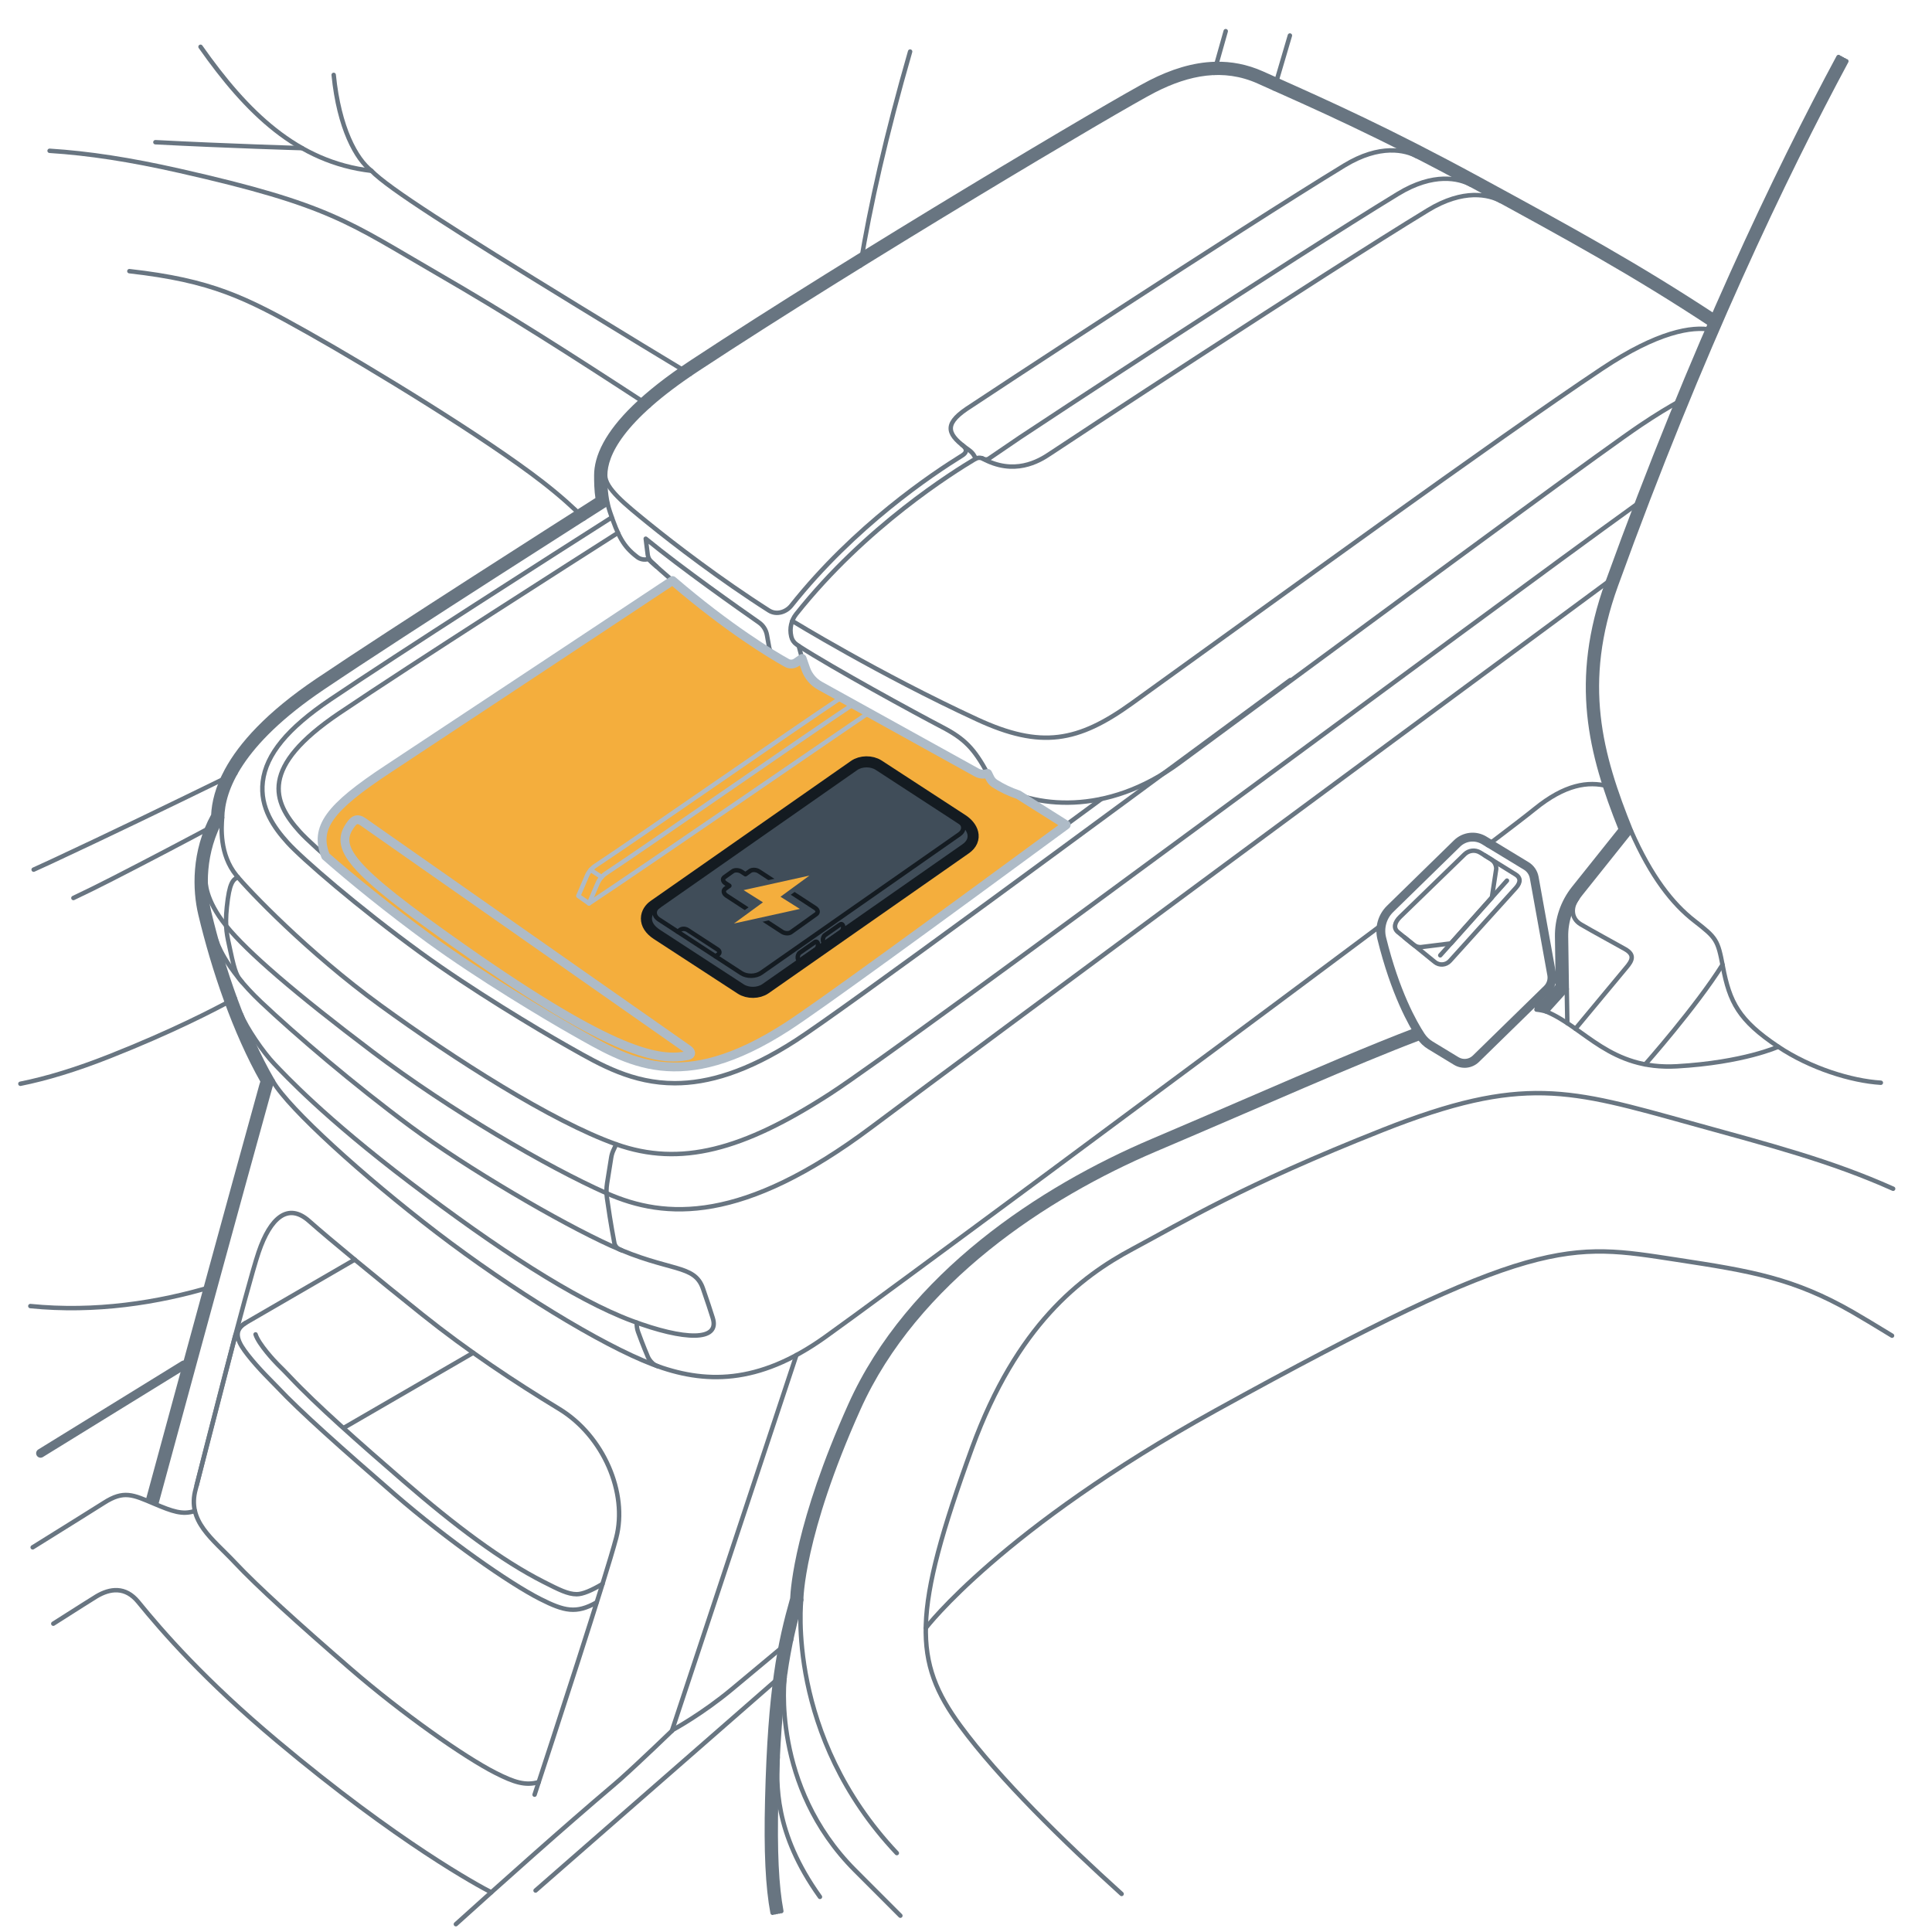 <?xml version="1.0" encoding="UTF-8"?><svg xmlns="http://www.w3.org/2000/svg" width="218" height="218" viewBox="0 0 218 218"><g id="uuid-7934f333-29ef-47cb-ab9c-99a6a00597cd"><path d="m3.688,174.596c4.107-2.556,7.306-4.552,8.044-5.024,2.254-1.442,3.264-.913,5.695.114,2.011.849,3.177,1.278,4.565.802" style="fill:none; stroke:#687581; stroke-linecap:round; stroke-linejoin:round; stroke-width:.5px;"/><line x1="4.577" y1="163.982" x2="20.747" y2="154.013" style="fill:none; stroke:#687581; stroke-linecap:round; stroke-linejoin:round;"/><path d="m6.014,183.211c2.621-1.669,4.502-2.861,4.876-3.084,1.515-.903,3.254-1.151,4.703.624,2.794,3.423,7.465,8.805,15.674,15.691,13.725,11.513,22.764,16.359,24.166,17.082" style="fill:none; stroke:#687581; stroke-linecap:round; stroke-linejoin:round; stroke-width:.5px;"/><path d="m2.301,122.288c2.967-.595,6.288-1.603,10.102-3.112,6.976-2.759,11.775-5.234,14.104-6.518" style="fill:none; stroke:#687581; stroke-linecap:round; stroke-linejoin:round; stroke-width:.5px;"/><path d="m143.785,9.993c.627-2.112,1.216-4.115,1.762-5.985" style="fill:none; stroke:#687581; stroke-linecap:round; stroke-linejoin:round; stroke-width:.5px;"/><path d="m22.628,5.279c5.177,7.357,10.875,13.023,19.284,13.996,1.951,2.002,9.149,6.567,23.26,15.221,5.408,3.317,9.585,5.852,12.679,7.718" style="fill:none; stroke:#687581; stroke-linecap:round; stroke-linejoin:round; stroke-width:.5px;"/><path d="m41.912,19.275c-1.7-1.301-3.665-4.809-4.26-10.825" style="fill:none; stroke:#687581; stroke-linecap:round; stroke-linejoin:round; stroke-width:.5px;"/><path d="m102.695,5.818c-2.696,9.345-4.502,17.323-5.622,24.157" style="fill:none; stroke:#687581; stroke-linecap:round; stroke-linejoin:round; stroke-width:.5px;"/><path d="m138.306,3.516c-.42,1.506-.867,3.093-1.329,4.706" style="fill:none; stroke:#687581; stroke-linecap:round; stroke-linejoin:round; stroke-width:.5px;"/><path d="m17.535,16.047c8.343.434,16.561.669,16.561.669" style="fill:none; stroke:#687581; stroke-linecap:round; stroke-linejoin:round; stroke-width:.5px;"/><path d="m14.599,30.597c9.281,1.046,13.069,2.948,20.172,6.942,7.103,3.994,20.051,11.886,26.423,16.832,2.026,1.573,3.559,2.963,4.707,4.127" style="fill:none; stroke:#687581; stroke-linecap:round; stroke-linejoin:round; stroke-width:.5px;"/><path d="m3.797,98.127c.617-.276,1.25-.566,1.9-.869,6.741-3.143,13.388-6.355,20.86-10.01" style="fill:none; stroke:#687581; stroke-linecap:round; stroke-linejoin:round; stroke-width:.5px;"/><path d="m5.597,17.015c4.452.284,9.076.998,14.649,2.256,17.075,3.855,19.117,5.824,29.12,11.606,7.903,4.569,14.77,8.948,23.868,14.888" style="fill:none; stroke:#687581; stroke-linecap:round; stroke-linejoin:round; stroke-width:.5px;"/><path d="m8.283,101.327c1.386-.654,2.852-1.379,4.407-2.175,4.149-2.123,8.258-4.286,12.071-6.327" style="fill:none; stroke:#687581; stroke-linecap:round; stroke-linejoin:round; stroke-width:.5px;"/><path d="m3.424,147.373c7.303.733,14.374-.356,20.591-2.22" style="fill:none; stroke:#687581; stroke-linecap:round; stroke-linejoin:round; stroke-width:.5px;"/></g><g id="uuid-1768152b-6a0a-4c93-97aa-53e4078b44a3"><path d="m167.872,95.362c2.64-2.001,4.496-3.427,5.289-4.072,3.432-2.792,6.03-3.157,8.254-2.585" style="fill:none; stroke:#687581; stroke-linecap:round; stroke-linejoin:round; stroke-width:.5px;"/><path d="m30.759,121.943c.023.042.047.084.072.126,1.777,3.03,10.073,10.588,18.454,17.006,8.382,6.419,18.546,12.671,24.37,14.882,5.824,2.211,11.855,2.307,19.384-3.042,5.352-3.802,40.552-29.863,62.613-46.368" style="fill:none; stroke:#687581; stroke-linecap:round; stroke-linejoin:round; stroke-width:.5px;"/><path d="m184.571,56.984c-17.07,12.278-81.879,60.594-90.892,66.425-9.85,6.371-16.905,8.273-24.15,5.706-7.245-2.567-18.359-9.678-26.605-15.68-8.247-6.002-14.932-13.043-16.249-14.655-1.942-2.377-1.691-5.494-1.61-6.514" style="fill:none; stroke:#687581; stroke-linecap:round; stroke-linejoin:round; stroke-width:.5px;"/><path d="m124.287,90.145c-16.509,12.149-31.68,23.242-35.467,25.691-12.052,7.796-17.95,3.955-24.092.479-3.075-1.74-10.521-6.188-16.174-10.302-7.019-5.109-13.182-10.45-14.734-12.167-3.061-3.386-4.59-7.267,4.467-13.378,8.229-5.552,27.254-17.68,31.441-20.346" style="fill:none; stroke:#687581; stroke-linecap:round; stroke-linejoin:round; stroke-width:.5px;"/><path d="m24.427,106.161s.824,2.932,5.011,6.889c3.861,3.649,10.516,9.346,16.89,14.058,6.374,4.712,16.869,10.851,22.614,13.452,6.648,3.009,9.41,2.034,10.379,4.835.599,1.733.751,2.221,1.1,3.309.858,2.676-3.208,2.536-9.079.349-6.547-2.439-15.355-8.242-25.062-15.612-9.707-7.37-14.111-12.124-15.342-13.408-1.231-1.284-3.13-4.049-3.752-5.596" style="fill:none; stroke:#687581; stroke-linecap:round; stroke-linejoin:round; stroke-width:.5px;"/><path d="m114.929,89.692l5.372,3.385c-14.909,10.96-28.002,20.509-31.481,22.76-12.052,7.796-17.95,3.955-24.092.479-3.075-1.74-10.521-6.188-16.174-10.302-4.696-3.417-9.008-6.939-11.813-9.41-1.289-3.2.386-5.455,7.055-9.847,7.128-4.694,29.143-19.297,32.084-21.248" style="fill:none; stroke:#687581; stroke-linecap:round; stroke-linejoin:round; stroke-width:.5px;"/><path d="m77.645,118.43c-.33-.231-36.688-25.701-36.688-25.701-.615-.43-.983-.205-1.295.195-2.084,2.678-.406,4.995,12.455,14.033,17.392,12.222,22.304,12.749,25.451,12.16.53-.099.407-.456.077-.687Z" style="fill:none; stroke:#687581; stroke-linecap:round; stroke-linejoin:round; stroke-width:.5px;"/><path d="m40.323,92.5s.113,2.14,2.225,7.258" style="fill:none; stroke:#687581; stroke-linecap:round; stroke-linejoin:round; stroke-width:.5px;"/><path d="m145.582,76.736c-22.447,16.559-50.381,37.167-55.767,40.651-5.532,3.578-9.948,4.84-13.667,4.84-4.75,0-8.366-2.056-11.732-3.969l-.59-.335c-3.171-1.794-10.669-6.281-16.35-10.415-7.129-5.188-13.404-10.638-15.016-12.421-1.496-1.655-3.167-3.933-2.808-6.895.37-3.06,2.789-6,7.611-9.254,7.774-5.245,25.383-16.491,31.758-20.548" style="fill:none; stroke:#687581; stroke-linecap:round; stroke-linejoin:round; stroke-width:.5px;"/><path d="m74.232,154.169c-.912-.303-1.204-1.257-1.204-1.257,0,0-.412-.933-1.039-2.657-.118-.326-.154-.68-.146-1.018" style="fill:none; stroke:#687581; stroke-linecap:round; stroke-linejoin:round; stroke-width:.5px;"/><path d="m69.529,129.114l-.319.691c-.116.252-.198.519-.241.793l-.466,2.92c-.086.539-.093,1.097-.017,1.637.145,1.037.427,2.936.833,5.078.063.333.289.614.602.746l.222.094" style="fill:none; stroke:#687581; stroke-linecap:round; stroke-linejoin:round; stroke-width:.5px;"/><path d="m26.833,98.969c-.561.31-.952.631-1.236,3.377-.243,2.345.032,3.229.391,4.921.548,2.583.773,2.924,1.34,3.569" style="fill:none; stroke:#687581; stroke-linecap:round; stroke-linejoin:round; stroke-width:.5px;"/><path d="m23.201,99.419s-.108,2.057,2.317,5.045c2.425,2.988,7.81,7.622,16.528,14.214,8.718,6.591,19.771,13.025,26.399,15.962s15.346,3.451,29.91-7.465c12.723-9.536,64.343-47.677,83.382-61.737" style="fill:none; stroke:#687581; stroke-linecap:round; stroke-linejoin:round; stroke-width:.5px;"/><path d="m68.559,56.805c.069.314.156.633.265.953.939,2.758,1.495,3.892,3.083,5.096.348.264.801.35,1.222.231l.018-.005c7.628,7.008,13.8,10.696,15.626,11.72.333.187.744.17,1.06-.045l.67-.455.426,1.197c.285.802.853,1.471,1.596,1.883l17.684,9.788c.377.209.827.247,1.233.103,0,0,0,0,0,0l.272.545c.123.247.308.452.539.6,4.286,2.744,12.602,3.717,20.806-2.329,4.368-3.219,8.726-6.434,12.894-9.509,18.697-13.792,35.53-26.16,39.144-28.587,1.757-1.179,3.258-2.096,4.584-2.812" style="fill:none; stroke:#687581; stroke-linecap:round; stroke-linejoin:round; stroke-width:.5px;"/><g id="uuid-53c3f4fb-83cc-4655-8dc2-53379696a1b3"><path d="m193.75,35.877c-8.998-5.929-16.257-9.895-26.823-15.645-10.192-5.546-17.051-8.612-23.021-11.281-.5-.224-.994-.444-1.482-.663-1.765-.791-3.532-1.113-5.282-1.071-2.524.06-4.971.875-7.299,2.054-3.852,1.952-33.554,19.597-51.701,31.545-5.66,3.727-8.523,6.808-9.851,9.273-.735,1.363-1.005,2.548-1.005,3.544,0,.663.001,1.624.166,2.691-3.584,2.281-23.119,14.728-31.63,20.468-5.591,3.771-8.649,7.216-10.236,10.146-1.054,1.946-1.452,3.654-1.514,5.053-2.257,4.116-2.097,8.464-1.452,11.172,1.483,6.225,3.881,13.298,7.026,18.852-.048.135-.091.272-.132.413-.239.823-4.984,18.065-8.36,30.478l-4.457,16.387" style="fill:none; stroke:#687581; stroke-linecap:round; stroke-linejoin:round; stroke-width:.5px;"/><path d="m193.612,36.086c-8.989-5.922-16.239-9.884-26.805-15.634-10.184-5.542-17.035-8.605-23.003-11.273-.5-.224-.994-.444-1.482-.663-1.73-.775-3.46-1.09-5.173-1.049-2.474.059-4.884.858-7.192,2.028-3.839,1.945-33.532,19.584-51.677,31.531-5.644,3.716-8.468,6.77-9.768,9.183-.718,1.332-.975,2.476-.975,3.425,0,.697.001,1.705.189,2.813-3.182,2.025-23.138,14.736-31.763,20.553-5.569,3.756-8.594,7.174-10.156,10.058-1.052,1.942-1.435,3.633-1.486,5.003-2.249,4.062-2.094,8.367-1.456,11.045,1.489,6.249,3.9,13.346,7.057,18.886-.061.163-.116.332-.166.506-.238.82-4.982,18.06-8.359,30.474l-4.457,16.387" style="fill:none; stroke:#687581; stroke-linecap:round; stroke-linejoin:round; stroke-width:.5px;"/><path d="m193.475,36.295c-8.979-5.916-16.22-9.873-26.787-15.623-10.175-5.537-17.02-8.597-22.986-11.264-.5-.224-.994-.444-1.483-.663-1.695-.76-3.388-1.067-5.065-1.028-2.425.058-4.797.841-7.085,2.001-3.826,1.939-33.51,19.571-51.652,31.517-5.628,3.706-8.413,6.732-9.686,9.093-.701,1.301-.945,2.405-.945,3.307,0,.732.002,1.786.215,2.934-2.674,1.701-23.137,14.73-31.898,20.639-5.547,3.741-8.539,7.131-10.076,9.97-1.05,1.938-1.417,3.613-1.458,4.953-2.241,4.008-2.092,8.27-1.461,10.918,1.495,6.275,3.92,13.396,7.089,18.923-.075.189-.141.388-.202.597-.238.817-4.981,18.054-8.357,30.47l-4.457,16.387" style="fill:none; stroke:#687581; stroke-linecap:round; stroke-linejoin:round; stroke-width:.5px;"/><path d="m193.337,36.504c-8.969-5.909-16.202-9.862-26.769-15.612-10.166-5.532-17.004-8.589-22.969-11.256-.5-.224-.994-.444-1.483-.663-1.66-.744-3.316-1.045-4.957-1.006-2.375.057-4.71.825-6.978,1.974-3.813,1.932-33.487,19.558-51.628,31.502-5.612,3.695-8.359,6.694-9.603,9.003-.684,1.269-.915,2.333-.915,3.188,0,.768.003,1.868.242,3.054-1.96,1.247-23.096,14.697-32.036,20.726-5.525,3.726-8.484,7.089-9.996,9.881-1.048,1.935-1.4,3.593-1.43,4.902-2.233,3.953-2.09,8.174-1.466,10.792,1.501,6.301,3.941,13.449,7.124,18.963-.09.213-.169.441-.24.685-.237.815-4.979,18.049-8.356,30.465l-4.457,16.387" style="fill:none; stroke:#687581; stroke-linecap:round; stroke-linejoin:round; stroke-width:.5px;"/></g><path d="m193.2,36.712c-8.959-5.903-16.183-9.851-26.751-15.602-11.01-5.991-18.11-9.076-24.434-11.911-3.978-1.783-7.92-.963-11.72.963-3.8,1.926-33.465,19.546-51.603,31.488-8.666,5.706-10.406,9.7-10.406,11.982,0,.804.003,1.95.273,3.172h0s-22.801,14.492-32.177,20.816c-9.376,6.324-11.27,11.554-11.317,14.645-2.226,3.899-2.088,8.077-1.471,10.666,1.509,6.333,3.965,13.512,7.165,19.013l-.011.006c-.104.23-.193.48-.273.756-.236.812-4.978,18.043-8.355,30.461l-4.457,16.387" style="fill:none; stroke:#687581; stroke-linecap:round; stroke-linejoin:round; stroke-width:.5px;"/><path d="m110.824,51.712c3.584,1.981,6.382.349,7.668-.527,1.326-.903,30.78-20.255,42.63-27.47,4.031-2.454,6.905-1.745,8.205-1.036" style="fill:none; stroke:#687581; stroke-linecap:round; stroke-linejoin:round; stroke-width:.5px;"/><path d="m159.89,17.64c-1.3-.709-4.174-1.418-8.205,1.036-11.85,7.215-41.304,26.566-42.63,27.47-2.681,1.829-2.111,2.953.281,4.639.441.311.65.691.75.973" style="fill:none; stroke:#687581; stroke-linecap:round; stroke-linejoin:round; stroke-width:.5px;"/><path d="m165.946,20.838c-1.3-.709-4.174-1.418-8.205,1.036-11.85,7.215-41.304,26.567-42.63,27.47l-3.518,2.397c-.188.128-.431.14-.631.032l-.007-.004c-.29-.157-.64-.149-.923.02-2.456,1.469-12.318,7.586-20.193,17.501-.559.704-.767,1.63-.56,2.506l.014.059c.081.344.285.646.573.849l.263.185.374,1.41" style="fill:none; stroke:#687581; stroke-linecap:round; stroke-linejoin:round; stroke-width:.5px;"/><path d="m90.127,72.89c3.827,2.478,13.11,7.546,16.175,9.145,2.526,1.318,3.59,2.393,5.138,5.236" style="fill:none; stroke:#687581; stroke-linecap:round; stroke-linejoin:round; stroke-width:.5px;"/><path d="m87.493,74.053c-.373-.229-.631-.607-.709-1.039l-.247-1.373c-.102-.569-.425-1.074-.898-1.403-2.182-1.521-8.706-6.113-12.777-9.454l.222,1.795c.04.323.194.622.435.84l.556.505" style="fill:none; stroke:#687581; stroke-linecap:round; stroke-linejoin:round; stroke-width:.5px;"/><path d="m68.286,53.633c0,1.46,2.166,3.209,4.937,5.456,2.77,2.247,8.062,6.312,13.532,9.794.902.574,1.987.139,2.523-.536,7.153-9.007,15.905-14.855,19.291-16.952.776-.48.303-.949-.007-1.192" style="fill:none; stroke:#687581; stroke-linecap:round; stroke-linejoin:round; stroke-width:.5px;"/><path d="m89.399,70.065s9.753,5.984,20.869,11.119c7.191,3.322,11.367,2.549,17.438-1.819,15.911-11.447,40.977-29.717,53.059-37.764,6.311-4.204,10.161-4.797,12.345-4.397" style="fill:none; stroke:#687581; stroke-linecap:round; stroke-linejoin:round; stroke-width:.5px;"/><path d="m60.32,202.505c1.917-5.824,8.04-24.539,9.209-28.981,1.326-5.04-1.421-11.506-6.44-14.549-5.019-3.043-10.323-6.561-15.437-10.651-5.114-4.089-10.418-8.463-12.785-10.556s-4.356-.38-5.682,3.518c-1.326,3.899-6.517,24.389-7,26.314" style="fill:none; stroke:#687581; stroke-linecap:round; stroke-linejoin:round; stroke-width:.5px;"/><path d="m89.268,185.032c-3.783,3.15-6.119,5.101-6.669,5.561-3.362,2.805-6.641,4.576-6.641,4.576,0,0-3.765,3.637-5.966,5.599l-.805.699c-5.461,4.622-12.636,11.035-17.747,15.652" style="fill:none; stroke:#687581; stroke-linecap:round; stroke-linejoin:round; stroke-width:.5px;"/><line x1="75.814" y1="195.307" x2="89.864" y2="152.901" style="fill:none; stroke:#687581; stroke-linecap:round; stroke-linejoin:round; stroke-width:.5px;"/><line x1="60.431" y1="213.318" x2="88.618" y2="188.683" style="fill:none; stroke:#687581; stroke-linecap:round; stroke-linejoin:round; stroke-width:.5px;"/><g id="uuid-55c77e69-6c0f-4978-81dd-48d9c18994fe"><path d="m159.858,116.177c-5.174,1.959-11.525,4.699-19.002,7.925-3.383,1.459-7,3.02-10.851,4.656-12.457,5.293-27.446,15.06-34.056,29.782-5.968,13.293-6.494,20.689-6.54,21.827-1.419,5.006-2.521,10.176-2.833,22.645-.149,5.953.052,9.907.599,12.819" style="fill:none; stroke:#687581; stroke-linecap:round; stroke-linejoin:round; stroke-width:.5px;"/><path d="m159.947,116.41c-5.168,1.957-11.513,4.694-18.991,7.921-3.383,1.459-7.001,3.02-10.852,4.657-12.434,5.283-27.354,15.017-33.926,29.654-6.03,13.431-6.486,20.78-6.52,21.765-1.416,4.992-2.519,10.137-2.831,22.611-.148,5.948.053,9.881.595,12.767" style="fill:none; stroke:#687581; stroke-linecap:round; stroke-linejoin:round; stroke-width:.5px;"/><path d="m160.035,116.644c-5.161,1.954-11.5,4.689-18.981,7.916-3.383,1.459-7.001,3.02-10.854,4.657-12.412,5.274-27.262,14.974-33.795,29.526-6.105,13.598-6.477,20.897-6.5,21.702-1.413,4.978-2.518,10.098-2.83,22.578-.148,5.943.054,9.855.591,12.714" style="fill:none; stroke:#687581; stroke-linecap:round; stroke-linejoin:round; stroke-width:.5px;"/><path d="m160.124,116.878c-5.155,1.952-11.488,4.684-18.971,7.912-3.383,1.459-7.002,3.02-10.855,4.657-12.39,5.264-27.17,14.932-33.665,29.398-6.47,14.411-6.479,21.675-6.469,21.606-1.415,4.974-2.525,10.063-2.838,22.578-.148,5.938.055,9.829.587,12.662" style="fill:none; stroke:#687581; stroke-linecap:round; stroke-linejoin:round; stroke-width:.5px;"/></g><path d="m160.212,117.112c-7.475,2.831-17.436,7.306-29.816,12.566-12.368,5.255-27.078,14.889-33.535,29.271-6.457,14.382-6.457,21.572-6.457,21.572-1.409,4.951-2.516,10.019-2.828,22.515-.148,5.933.055,9.803.583,12.609" style="fill:none; stroke:#687581; stroke-linecap:round; stroke-linejoin:round; stroke-width:.5px;"/><g id="uuid-1543c5ab-fc87-4209-90ac-a4422104b972"><path d="m207.454,6.433c-6.925,12.886-16.407,32.58-26.07,59.294-4.026,11.13-1.917,19.294,1.5,27.845l-5.307,6.646c-1.241,1.554-1.903,3.492-1.874,5.482l.081,5.527-1.625,1.8c-.222-.045-.451-.08-.686-.104" style="fill:none; stroke:#687581; stroke-linecap:round; stroke-linejoin:round; stroke-width:.5px;"/><path d="m207.674,6.551c-6.919,12.876-16.397,32.559-26.055,59.261-4.017,11.105-1.887,19.227,1.551,27.802l-5.398,6.76c-1.204,1.508-1.848,3.391-1.819,5.323l.082,5.625-1.787,1.98c-.256-.059-.524-.102-.801-.131" style="fill:none; stroke:#687581; stroke-linecap:round; stroke-linejoin:round; stroke-width:.5px;"/><path d="m207.894,6.67c-6.914,12.866-16.386,32.538-26.041,59.227-4.008,11.08-1.858,19.159,1.602,27.759l-5.489,6.874c-1.168,1.463-1.792,3.289-1.765,5.163l.084,5.723-1.953,2.164c-.288-.074-.592-.127-.913-.16" style="fill:none; stroke:#687581; stroke-linecap:round; stroke-linejoin:round; stroke-width:.5px;"/><path d="m208.115,6.788c-6.909,12.856-16.376,32.517-26.026,59.194-3.999,11.054-1.829,19.09,1.653,27.716l-5.58,6.988c-1.132,1.418-1.737,3.187-1.71,5.004l.085,5.821-2.122,2.351c-.316-.091-.656-.155-1.021-.193" style="fill:none; stroke:#687581; stroke-linecap:round; stroke-linejoin:round; stroke-width:.5px;"/></g><path d="m208.335,6.906c-6.903,12.846-16.365,32.496-26.011,59.161-3.989,11.027-1.799,19.019,1.705,27.672l-5.671,7.102c-1.096,1.372-1.681,3.085-1.656,4.844l.086,5.919-2.294,2.542c-.339-.111-.714-.187-1.126-.23" style="fill:none; stroke:#687581; stroke-linecap:round; stroke-linejoin:round; stroke-width:.5px;"/><path d="m174.494,114.147c4.331,1.809,7.191,6.599,14.72,6.171,7.529-.428,11.436-2.211,11.436-2.211" style="fill:none; stroke:#687581; stroke-linecap:round; stroke-linejoin:round; stroke-width:.5px;"/><path d="m184.029,93.739c2.273,5.183,4.688,8.249,7.174,10.175s2.628,2.14,3.196,5.135c.767,4.042,1.776,6.062,6.251,9.058,3.621,2.424,8.254,3.863,11.578,4.065" style="fill:none; stroke:#687581; stroke-linecap:round; stroke-linejoin:round; stroke-width:.5px;"/><path d="m90.404,180.521s-1.764,15.273,10.79,28.575" style="fill:none; stroke:#687581; stroke-linecap:round; stroke-linejoin:round; stroke-width:.5px;"/><path d="m88.535,189.264s-1.566,12.234,7.928,21.761c1.925,1.932,3.632,3.639,5.131,5.134" style="fill:none; stroke:#687581; stroke-linecap:round; stroke-linejoin:round; stroke-width:.5px;"/><path d="m87.751,198.245c-.114,2.922-.474,8.482,4.77,15.791" style="fill:none; stroke:#687581; stroke-linecap:round; stroke-linejoin:round; stroke-width:.5px;"/><path d="m213.49,150.712c-1.901-1.163-3.45-2.095-4.459-2.674-6.629-3.804-11.429-4.614-19.851-5.898-12.096-1.844-15.876-2.943-52.031,17.024-24.161,13.343-32.681,24.532-32.681,24.532" style="fill:none; stroke:#687581; stroke-linecap:round; stroke-linejoin:round; stroke-width:.5px;"/><path d="m213.614,134.133c-7.102-3.176-13.817-4.904-22.762-7.381-13.732-3.804-18.994-5.516-34.852.761-15.858,6.277-22.388,10.309-28.229,13.43-5.84,3.121-13.047,8.608-18.083,22.421-6.823,18.718-6.644,24.12-1.33,31.366,4.371,5.959,11.759,13.153,18.201,18.975" style="fill:none; stroke:#687581; stroke-linecap:round; stroke-linejoin:round; stroke-width:.5px;"/><path d="m177.769,116.081l5.709-6.869c.728-.841,1.012-1.483-.124-2.125s-3.765-2.068-4.972-2.781c-1.208-.713-1.075-2.053-.421-2.92" style="fill:none; stroke:#687581; stroke-linecap:round; stroke-linejoin:round; stroke-width:.5px;"/><line x1="176.788" y1="111.605" x2="176.854" y2="115.452" style="fill:none; stroke:#687581; stroke-linecap:round; stroke-linejoin:round; stroke-width:.5px;"/><path d="m185.636,120.102s5.741-6.482,8.726-11.246" style="fill:none; stroke:#687581; stroke-linecap:round; stroke-linejoin:round; stroke-width:.5px;"/><g id="uuid-c1ac9fb7-b7c8-42ff-85b3-1ecf0c093c56"><path d="m160.108,117.041c.297.452.693.836,1.157,1.118l2.926,1.777c.403.245.864.338,1.307.287.444-.051.872-.246,1.21-.576l8.036-7.852c.246-.241.425-.535.527-.854.102-.319.127-.664.066-1.004l-1.977-10.964c-.056-.308-.176-.598-.349-.85-.173-.252-.399-.467-.666-.629l-4.753-2.886c-.537-.326-1.151-.45-1.742-.382-.592.068-1.162.328-1.612.767l-7.562,7.39c-.469.459-.8,1.025-.974,1.636-.175.613-.193,1.272-.035,1.912,1.525,6.195,3.537,9.736,4.441,11.111Z" style="fill:none; stroke:#687581; stroke-linecap:round; stroke-linejoin:round; stroke-width:.5px;"/><path d="m160.212,116.972c.287.437.67.808,1.117,1.08l2.926,1.777c.379.23.811.317,1.228.27.417-.048.82-.231,1.137-.541l8.036-7.852c.232-.226.4-.503.495-.803.096-.3.119-.624.062-.944l-1.977-10.964c-.052-.291-.166-.564-.33-.802-.163-.237-.376-.441-.627-.593l-4.753-2.886c-.513-.311-1.098-.429-1.663-.365-.565.065-1.109.313-1.539.733l-7.562,7.39c-.454.443-.773.991-.941,1.581-.169.593-.186,1.229-.034,1.848,1.521,6.181,3.527,9.709,4.424,11.072Z" style="fill:none; stroke:#687581; stroke-linecap:round; stroke-linejoin:round; stroke-width:.5px;"/><path d="m160.317,116.904c.277.421.646.779,1.077,1.041l2.926,1.777c.354.215.759.297,1.149.252.391-.045.767-.216,1.064-.506l8.036-7.852c.217-.212.374-.471.464-.751.09-.281.112-.584.058-.883l-1.977-10.964c-.049-.273-.156-.529-.31-.753-.153-.223-.353-.414-.589-.557l-4.753-2.886c-.488-.296-1.046-.409-1.583-.347-.538.062-1.056.298-1.466.698l-7.562,7.39c-.438.428-.746.956-.908,1.526-.163.572-.179,1.186-.033,1.784,1.518,6.167,3.518,9.681,4.407,11.034Z" style="fill:none; stroke:#687581; stroke-linecap:round; stroke-linejoin:round; stroke-width:.5px;"/><path d="m160.421,116.835c.267.406.623.751,1.038,1.003l2.926,1.777c.33.2.707.276,1.07.235.364-.042.714-.201.991-.471l8.036-7.852c.202-.197.348-.439.432-.7.084-.262.104-.544.054-.823l-1.977-10.964c-.046-.256-.146-.495-.29-.705-.143-.209-.33-.387-.551-.521l-4.753-2.886c-.464-.282-.994-.389-1.504-.33-.511.059-1.004.283-1.393.663l-7.562,7.39c-.422.412-.719.921-.876,1.471-.157.551-.173,1.144-.031,1.72,1.514,6.152,3.509,9.654,4.391,10.995Z" style="fill:none; stroke:#687581; stroke-linecap:round; stroke-linejoin:round; stroke-width:.5px;"/></g><path d="m160.526,116.766c.257.391.599.723.998.965l2.926,1.777c.612.371,1.396.281,1.909-.219l8.036-7.852c.374-.366.543-.895.45-1.411l-1.977-10.964c-.086-.475-.371-.891-.782-1.141l-4.753-2.886c-.88-.534-2.008-.405-2.745.315l-7.562,7.39c-.814.795-1.145,1.964-.873,3.071,1.51,6.138,3.499,9.627,4.374,10.956Z" style="fill:none; stroke:#687581; stroke-linecap:round; stroke-linejoin:round; stroke-width:.5px;"/><path d="m167.023,96.203c-.563-.348-1.287-.269-1.762.193-1.95,1.893-6.792,6.591-7.277,7.062-.609.591-.803,1.261-.235,1.722.405.329,2.81,2.281,4.155,3.374.512.416,1.257.357,1.7-.132,1.966-2.175,6.964-7.705,7.44-8.232.594-.657.515-1.178-.01-1.503-.369-.229-2.675-1.657-4.01-2.484Z" style="fill:none; stroke:#687581; stroke-linecap:round; stroke-linejoin:round; stroke-width:.5px;"/><path d="m158.472,105.768l1.018.827c.23.186.518.284.813.277l3.413-.422,4.62-5.176.493-3.23c.009-.442-.215-.855-.59-1.087l-.721-.446" style="fill:none; stroke:#687581; stroke-linecap:round; stroke-linejoin:round; stroke-width:.5px;"/><line x1="162.514" y1="107.796" x2="170.04" y2="99.364" style="fill:none; stroke:#687581; stroke-linecap:round; stroke-linejoin:round; stroke-width:.5px;"/><path d="m28.837,150.567c.354,1.124,2.169,3.056,2.503,3.386.447.443.904.896,1.348,1.369,2.999,3.195,7.862,7.473,12.811,11.759,5.884,5.097,11.085,8.999,15.84,11.412,1.74.884,2.747,1.393,3.734,1.393.692,0,1.701-.441,2.91-1.156" style="fill:none; stroke:#687581; stroke-linecap:round; stroke-linejoin:round; stroke-width:.5px;"/><path d="m67.307,180.819c-2.284,1.277-3.615.992-6.362-.403-3.499-1.776-10.497-6.679-16.379-11.775-5.883-5.096-10.729-9.407-13.241-12.084-.527-.561-2.112-2.066-3.38-3.692-.955-1.225-1.86-2.647-.226-3.594" style="fill:none; stroke:#687581; stroke-linecap:round; stroke-linejoin:round; stroke-width:.5px;"/><line x1="38.811" y1="161.101" x2="53.398" y2="152.644" style="fill:none; stroke:#687581; stroke-linecap:round; stroke-linejoin:round; stroke-width:.5px;"/><path d="m60.786,201.087c-1.509.439-2.782.021-4.889-1.048-3.499-1.776-10.497-6.679-16.379-11.775-5.883-5.096-10.493-9.27-13.005-11.947s-5.453-4.652-4.433-8.295c.034-.121,3.425-13.276,4.422-17.146.175-.677.613-1.256,1.216-1.606l12.312-7.138" style="fill:none; stroke:#687581; stroke-linecap:round; stroke-linejoin:round; stroke-width:.5px;"/><path d="m88.827,115.838c-12.06,7.79-17.95,3.95-24.1.48-3.07-1.74-10.52-6.19-16.17-10.3-4.69-3.42-9.01-6.94-11.81-9.41-1.29-3.2.38-5.46,7.05-9.85,7.13-4.7,29.15-19.3,32.09-21.25,6.34,5.45,11.28,8.4,12.89,9.29.33.19.74.17,1.06-.04l.67-.46.42,1.2c.29.8.86,1.47,1.6,1.88l17.68,9.79c.38.21.83.25,1.24.1l.27.55c.12.24.31.45.54.6.77.49,1.67.93,2.68,1.27,0,0,0,.01.01.01l5.36,3.38c-14.91,10.96-28,20.51-31.48,22.76Z" style="fill:#f4ae3d; stroke:#aebbc7; stroke-linecap:round; stroke-linejoin:round;"/><path d="m94.883,78.738c-5.563,3.689-22.888,15.775-27.698,18.946-.428.282-.759.68-.961,1.151l-.968,2.256,1.204.849c5.568-3.667,29.189-19.933,31.486-21.456" style="fill:none; stroke:#aebbc7; stroke-linecap:round; stroke-linejoin:round; stroke-width:.5px;"/><path d="m96.261,79.471c-5.563,3.689-23.063,15.89-27.872,19.062-.428.282-.759.68-.961,1.151l-.968,2.256" style="fill:none; stroke:#aebbc7; stroke-linecap:round; stroke-linejoin:round; stroke-width:.5px;"/><path d="m77.567,119.118c.54-.1.41-.46.08-.69s-36.69-25.7-36.69-25.7c-.61-.43-.98-.21-1.29.19-2.08,2.68-.41,5,12.45,14.04,17.4,12.22,22.31,12.75,25.45,12.16Z" style="fill:#f4ae3d; stroke:#aebbc7; stroke-linecap:round; stroke-linejoin:round;"/><line x1="66.647" y1="98.159" x2="67.889" y2="98.969" style="fill:none; stroke:#aebbc7; stroke-linecap:round; stroke-linejoin:round; stroke-width:.5px;"/></g><g id="uuid-9b51a255-df57-478c-8bf0-50a61e190498"><path d="m74.332,105.124c-1.489-.97-1.106-2.115-.348-2.645l22.594-15.788c.644-.457,1.698-.469,2.364-.035l9.463,6.162c.999.65,1.537,1.814.348,2.645l-22.601,15.793c-.645.447-1.699.459-2.365.025l-9.455-6.157Z" style="fill:none; stroke:#141b21; stroke-linejoin:round; stroke-width:2px;"/><path d="m74.332,105.124c-1.489-.97-1.106-2.115-.348-2.645l22.594-15.788c.644-.457,1.698-.469,2.364-.035l9.463,6.162c.999.65,1.537,1.814.348,2.645l-22.601,15.793c-.645.447-1.699.459-2.365.025l-9.455-6.157Z" style="fill:#404d59; stroke-width:0px;"/><path d="m74.332,105.124c-1.489-.97-1.106-2.115-.348-2.645l22.594-15.788c.644-.457,1.698-.469,2.364-.035l9.463,6.162c.999.65,1.537,1.814.348,2.645l-22.601,15.793c-.645.447-1.699.459-2.365.025l-9.455-6.157Z" style="fill:none; stroke:#141b21; stroke-linecap:round; stroke-linejoin:round; stroke-width:.5px;"/><path d="m108.214,92.635c.627.409.644,1.083.038,1.507l-22.374,15.635c-.606.424-1.607.436-2.234.027l-9.291-6.053c-.627-.409-.644-1.083-.038-1.507" style="fill:none; stroke:#141b21; stroke-linecap:round; stroke-linejoin:round; stroke-width:.5px;"/><path d="m76.462,105.125l.312-.218c.205-.143.569-.13.813.029l3.384,2.204c.244.159.277.404.072.547l-.312.218" style="fill:none; stroke:#141b21; stroke-linecap:round; stroke-linejoin:round; stroke-width:.5px;"/><path d="m92.295,106.518c.03.227-.07.498-.224.606l-1.723,1.204c-.154.107-.302.01-.332-.216s.07-.498.224-.606l1.723-1.204c.154-.107.302-.01.332.216Z" style="fill:none; stroke:#141b21; stroke-linecap:round; stroke-linejoin:round; stroke-width:.5px;"/><path d="m95.137,104.532c.03.227-.07.498-.224.606l-1.723,1.204c-.154.107-.302.01-.332-.216s.07-.498.224-.606l1.723-1.204c.154-.107.302-.01.332.216Z" style="fill:none; stroke:#141b21; stroke-linecap:round; stroke-linejoin:round; stroke-width:.5px;"/><path d="m84.638,98.275c.243-.173.695-.15,1.005.052l6.343,4.132c.31.202.366.509.123.683l-2.863,2.046c-.243.173-.695.15-1.005-.052l-6.252-4.073c-.36-.235-.425-.592-.143-.793l.454-.324-.436-.284c-.31-.202-.366-.509-.123-.683l.933-.667c.243-.173.695-.15,1.005.052l.436.284.523-.374Z" style="fill:none; stroke:#141b21; stroke-linejoin:round; stroke-width:.5px;"/><polygon points="92.449 98.293 88.513 101.17 90.903 102.674 81.708 104.707 85.644 101.83 83.254 100.326 92.449 98.293" style="fill:#f4ae3d; stroke:#404d59; stroke-miterlimit:10; stroke-width:.5px;"/></g></svg>